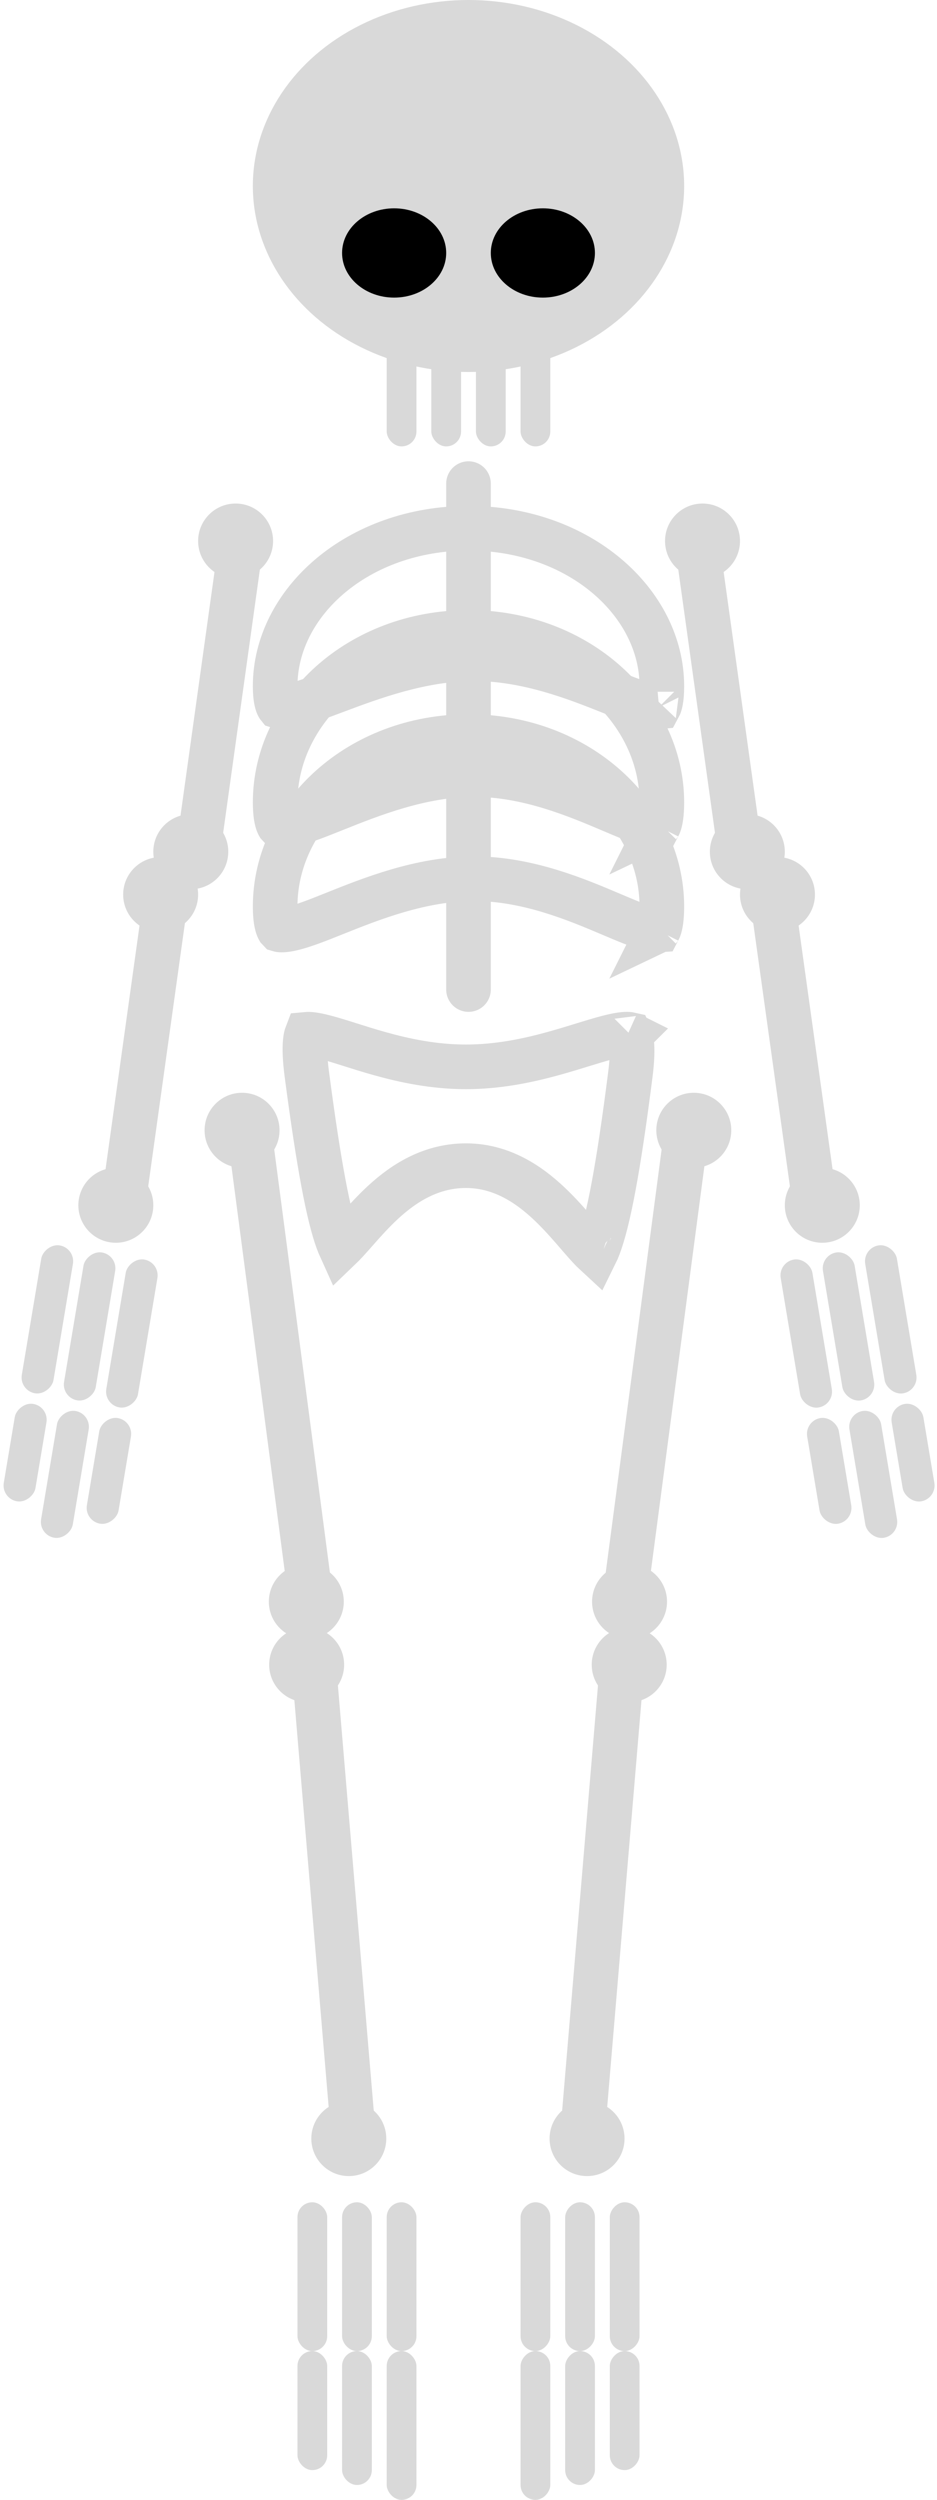<svg width="63" height="168" viewBox="0 0 63 168" fill="none" xmlns="http://www.w3.org/2000/svg">
<rect x="26" y="19" width="2" height="11" rx="1" fill="#D9D9D9"/>
<rect x="32" y="19" width="2" height="11" rx="1" fill="#D9D9D9"/>
<rect x="29" y="19" width="2" height="11" rx="1" fill="#D9D9D9"/>
<rect x="35" y="19" width="2" height="11" rx="1" fill="#D9D9D9"/>
<rect x="20" y="148" width="2" height="10" rx="1" fill="#D9D9D9"/>
<rect width="2" height="10" rx="1" transform="matrix(-1 0 0 1 43 148)" fill="#D9D9D9"/>
<rect x="20" y="158" width="2" height="8" rx="1" fill="#D9D9D9"/>
<rect width="2" height="8" rx="1" transform="matrix(-1 0 0 1 43 158)" fill="#D9D9D9"/>
<rect x="23" y="148" width="2" height="10" rx="1" fill="#D9D9D9"/>
<rect width="2" height="10" rx="1" transform="matrix(-1 0 0 1 40 148)" fill="#D9D9D9"/>
<rect x="23" y="158" width="2" height="9" rx="1" fill="#D9D9D9"/>
<rect width="2" height="9" rx="1" transform="matrix(-1 0 0 1 40 158)" fill="#D9D9D9"/>
<rect x="26" y="148" width="2" height="10" rx="1" fill="#D9D9D9"/>
<rect width="2" height="10" rx="1" transform="matrix(-1 0 0 1 37 148)" fill="#D9D9D9"/>
<rect x="26" y="158" width="2" height="10" rx="1" fill="#D9D9D9"/>
<rect width="2" height="10" rx="1" transform="matrix(-1 0 0 1 37 158)" fill="#D9D9D9"/>
<ellipse cx="31.5" cy="12.5" rx="14.5" ry="12.5" fill="#D9D9D9"/>
<path d="M44.5 46.114C44.5 47.023 44.376 47.378 44.311 47.497C44.247 47.503 44.117 47.504 43.892 47.466C43.527 47.403 43.058 47.263 42.448 47.04C42.04 46.892 41.583 46.709 41.083 46.511C38.737 45.577 35.449 44.268 31.863 44.268C28.349 44.268 24.988 45.529 22.517 46.456C21.942 46.672 21.415 46.87 20.945 47.029C20.292 47.252 19.772 47.397 19.357 47.463C18.947 47.527 18.768 47.492 18.718 47.475C18.709 47.464 18.695 47.441 18.676 47.4C18.598 47.228 18.5 46.849 18.5 46.114C18.5 40.493 24.056 35.5 31.5 35.5C38.944 35.5 44.5 40.493 44.5 46.114ZM44.272 47.548C44.271 47.546 44.277 47.537 44.293 47.525C44.281 47.543 44.273 47.549 44.272 47.548ZM18.725 47.485C18.725 47.485 18.725 47.485 18.724 47.484C18.725 47.485 18.725 47.485 18.725 47.485Z" stroke="#D9D9D9" stroke-width="3"/>
<path d="M44.5 53.921C44.5 54.732 44.409 55.186 44.321 55.417C44.307 55.453 44.295 55.479 44.285 55.498C44.226 55.502 44.108 55.502 43.908 55.465C43.552 55.4 43.088 55.252 42.478 55.015C42.073 54.857 41.618 54.664 41.121 54.453C38.776 53.457 35.469 52.052 31.863 52.052C28.329 52.052 24.95 53.406 22.479 54.395C21.906 54.624 21.382 54.834 20.917 55.003C20.264 55.239 19.749 55.393 19.342 55.461C18.959 55.526 18.794 55.493 18.751 55.48C18.748 55.477 18.745 55.471 18.74 55.465C18.729 55.447 18.711 55.416 18.691 55.367C18.6 55.154 18.5 54.72 18.5 53.921C18.5 47.771 24.153 42.5 31.5 42.5C38.847 42.5 44.5 47.771 44.5 53.921ZM44.259 55.542C44.259 55.542 44.26 55.54 44.264 55.537C44.261 55.541 44.259 55.542 44.259 55.542Z" stroke="#D9D9D9" stroke-width="3"/>
<path d="M44.5 60.921C44.5 61.732 44.409 62.186 44.321 62.417C44.307 62.453 44.295 62.479 44.285 62.498C44.226 62.502 44.108 62.502 43.908 62.465C43.552 62.4 43.088 62.252 42.478 62.015C42.073 61.857 41.618 61.664 41.121 61.453C38.776 60.457 35.469 59.052 31.863 59.052C28.329 59.052 24.95 60.406 22.479 61.395C21.906 61.624 21.382 61.834 20.917 62.003C20.264 62.239 19.749 62.393 19.342 62.461C18.959 62.526 18.794 62.493 18.751 62.48C18.748 62.477 18.745 62.471 18.74 62.465C18.729 62.447 18.711 62.416 18.691 62.367C18.6 62.154 18.5 61.72 18.5 60.921C18.5 54.771 24.153 49.5 31.5 49.5C38.847 49.5 44.5 54.771 44.5 60.921ZM44.259 62.542C44.259 62.542 44.26 62.54 44.264 62.537C44.261 62.541 44.259 62.542 44.259 62.542Z" stroke="#D9D9D9" stroke-width="3"/>
<path d="M42.384 72.198C41.574 78.581 40.897 82.048 40.26 83.747C40.178 83.966 40.105 84.133 40.043 84.258C39.791 84.026 39.477 83.68 39.059 83.198C38.996 83.125 38.931 83.049 38.863 82.972C38.395 82.429 37.842 81.789 37.232 81.183C35.851 79.81 33.913 78.337 31.328 78.337C28.767 78.337 26.858 79.729 25.495 81.045C24.891 81.629 24.347 82.245 23.893 82.76C23.834 82.827 23.776 82.892 23.72 82.956C23.371 83.35 23.104 83.641 22.889 83.847C22.835 83.728 22.772 83.578 22.703 83.389C22.094 81.722 21.44 78.355 20.63 72.192C20.499 71.198 20.477 70.503 20.52 70.027C20.546 69.742 20.59 69.584 20.62 69.507C20.771 69.493 21.049 69.511 21.522 69.619C22.002 69.728 22.565 69.899 23.253 70.115C23.342 70.143 23.432 70.172 23.525 70.201C24.129 70.392 24.806 70.606 25.525 70.807C27.189 71.273 29.157 71.696 31.328 71.696C33.499 71.696 35.485 71.273 37.176 70.808C37.885 70.613 38.557 70.406 39.163 70.219C39.276 70.184 39.388 70.15 39.496 70.117C40.202 69.901 40.787 69.728 41.288 69.618C41.981 69.467 42.26 69.496 42.348 69.516C42.378 69.577 42.437 69.732 42.472 70.054C42.523 70.52 42.51 71.209 42.384 72.198ZM40.395 84.533C40.395 84.533 40.393 84.532 40.388 84.53C40.392 84.532 40.395 84.533 40.395 84.533ZM42.382 69.527C42.381 69.528 42.379 69.527 42.374 69.524C42.38 69.526 42.382 69.527 42.382 69.527Z" stroke="#D9D9D9" stroke-width="3"/>
<ellipse cx="26.5" cy="17" rx="3.5" ry="3" fill="black"/>
<ellipse cx="36.5" cy="17" rx="3.5" ry="3" fill="black"/>
<line x1="31.5" y1="32.5" x2="31.5" y2="66.5" stroke="#D9D9D9" stroke-width="3" stroke-linecap="round"/>
<circle cx="20.595" cy="107.637" r="2.52" fill="#D9D9D9"/>
<circle cx="16.275" cy="75.958" r="2.52" fill="#D9D9D9"/>
<line x1="16.878" y1="76.889" x2="20.716" y2="106.037" stroke="#D9D9D9" stroke-width="3" stroke-linecap="round"/>
<circle r="2.52" transform="matrix(-1 0 0 1 42.328 107.637)" fill="#D9D9D9"/>
<circle r="2.52" transform="matrix(-1 0 0 1 46.648 75.958)" fill="#D9D9D9"/>
<line x1="1.5" y1="-1.5" x2="30.899" y2="-1.5" transform="matrix(-0.131 0.991 0.991 0.131 47.728 75.598)" stroke="#D9D9D9" stroke-width="3" stroke-linecap="round"/>
<rect width="2.16" height="10.08" rx="1.08" transform="matrix(-0.986 -0.165 -0.165 0.986 10.762 84.824)" fill="#D9D9D9"/>
<rect width="2.16" height="7.2" rx="1.08" transform="matrix(-0.986 -0.165 -0.165 0.986 8.982 95.476)" fill="#D9D9D9"/>
<rect width="2.16" height="10.08" rx="1.08" transform="matrix(-0.986 -0.165 -0.165 0.986 7.922 84.349)" fill="#D9D9D9"/>
<rect width="2.16" height="8.64" rx="1.08" transform="matrix(-0.986 -0.165 -0.165 0.986 6.141 95.001)" fill="#D9D9D9"/>
<rect width="2.16" height="10.08" rx="1.08" transform="matrix(-0.986 -0.165 -0.165 0.986 5.081 83.874)" fill="#D9D9D9"/>
<rect width="2.16" height="6.638" rx="1.08" transform="matrix(-0.986 -0.165 -0.165 0.986 3.301 94.526)" fill="#D9D9D9"/>
<circle r="2.52" transform="matrix(-1 0 0 1 12.828 57.239)" fill="#D9D9D9"/>
<circle r="2.52" transform="matrix(-1 0 0 1 15.841 36.359)" fill="#D9D9D9"/>
<line x1="16.04" y1="37.692" x2="13.441" y2="56.32" stroke="#D9D9D9" stroke-width="3" stroke-linecap="round"/>
<circle r="2.52" transform="matrix(-1 0 0 1 7.788 80.998)" fill="#D9D9D9"/>
<circle r="2.52" transform="matrix(-1 0 0 1 10.801 60.118)" fill="#D9D9D9"/>
<line x1="11" y1="61.451" x2="8.401" y2="80.08" stroke="#D9D9D9" stroke-width="3" stroke-linecap="round"/>
<rect x="52.313" y="84.824" width="2.16" height="10.08" rx="1.08" transform="rotate(-9.49 52.313 84.824)" fill="#D9D9D9"/>
<rect x="54.094" y="95.476" width="2.16" height="7.2" rx="1.08" transform="rotate(-9.49 54.094 95.476)" fill="#D9D9D9"/>
<rect x="55.154" y="84.349" width="2.16" height="10.08" rx="1.08" transform="rotate(-9.49 55.154 84.349)" fill="#D9D9D9"/>
<rect x="56.935" y="95.001" width="2.16" height="8.64" rx="1.08" transform="rotate(-9.49 56.935 95.001)" fill="#D9D9D9"/>
<rect x="57.995" y="83.874" width="2.16" height="10.08" rx="1.08" transform="rotate(-9.49 57.995 83.874)" fill="#D9D9D9"/>
<rect x="59.775" y="94.526" width="2.16" height="6.638" rx="1.08" transform="rotate(-9.49 59.775 94.526)" fill="#D9D9D9"/>
<circle cx="50.248" cy="57.239" r="2.52" fill="#D9D9D9"/>
<circle cx="47.234" cy="36.359" r="2.52" fill="#D9D9D9"/>
<line x1="1.5" y1="-1.5" x2="20.309" y2="-1.5" transform="matrix(0.138 0.99 0.99 -0.138 48.315 35.999)" stroke="#D9D9D9" stroke-width="3" stroke-linecap="round"/>
<circle cx="55.288" cy="80.998" r="2.52" fill="#D9D9D9"/>
<circle cx="52.274" cy="60.118" r="2.52" fill="#D9D9D9"/>
<line x1="1.5" y1="-1.5" x2="20.309" y2="-1.5" transform="matrix(0.138 0.99 0.99 -0.138 53.355 59.758)" stroke="#D9D9D9" stroke-width="3" stroke-linecap="round"/>
<circle cx="23.452" cy="143.72" r="2.52" transform="rotate(2.68 23.452 143.72)" fill="#D9D9D9"/>
<circle cx="20.618" cy="111.874" r="2.52" transform="rotate(2.68 20.618 111.874)" fill="#D9D9D9"/>
<line x1="21.177" y1="112.832" x2="23.648" y2="142.127" stroke="#D9D9D9" stroke-width="3" stroke-linecap="round"/>
<circle r="2.52" transform="matrix(-0.999 0.047 0.047 0.999 39.471 143.72)" fill="#D9D9D9"/>
<circle r="2.52" transform="matrix(-0.999 0.047 0.047 0.999 42.305 111.874)" fill="#D9D9D9"/>
<line x1="1.5" y1="-1.5" x2="30.899" y2="-1.5" transform="matrix(-0.084 0.996 0.996 0.084 43.367 111.464)" stroke="#D9D9D9" stroke-width="3" stroke-linecap="round"/>
</svg>
